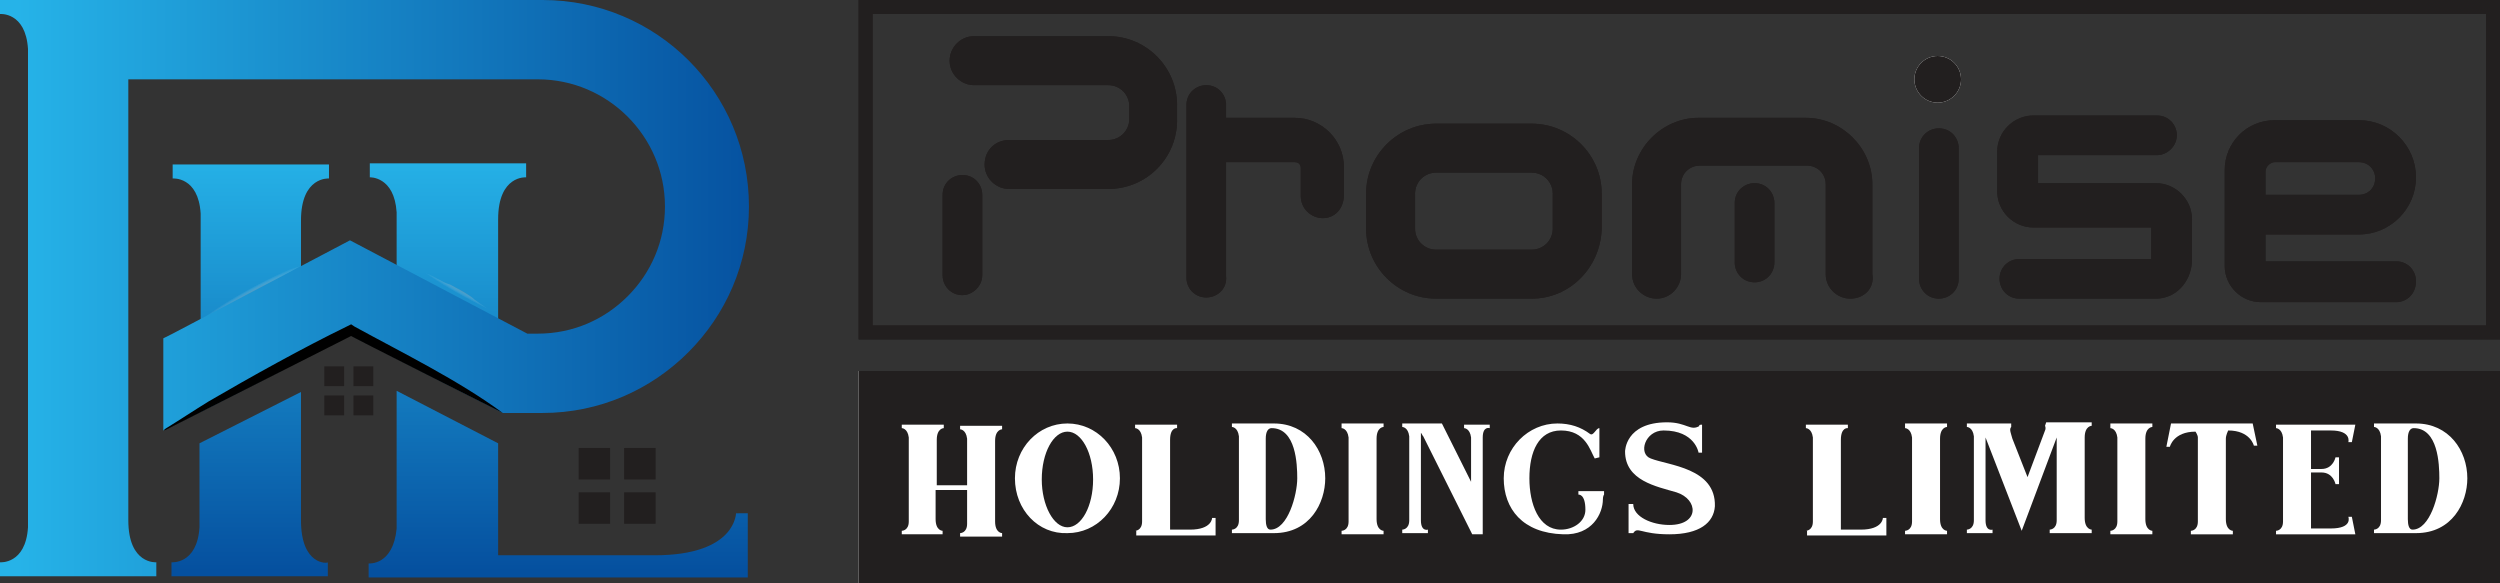 <?xml version="1.0" encoding="utf-8"?>
<!-- Generator: Adobe Illustrator 27.1.1, SVG Export Plug-In . SVG Version: 6.00 Build 0)  -->
<svg version="1.1" id="Layer_1" xmlns="http://www.w3.org/2000/svg" xmlns:xlink="http://www.w3.org/1999/xlink" x="0px" y="0px"
	 viewBox="0 0 214.3 50" style="enable-background:new 0 0 214.3 50;" xml:space="preserve">
<rect x="0" y="0" width="214.3" height="50" fill="#333333" stroke="none"/>
<style type="text/css">
	.st0{fill:#FFFFFF;}
	.st1{opacity:0.6;fill:#FFFFFF;}
	.st2{fill:#221F1F;}
	.st3{fill:url(#SVGID_1_);}
	.st4{fill:url(#SVGID_00000151517135873298643380000001755322825187159205_);}
	.st5{fill:url(#SVGID_00000078024644410435321400000006349436540408551055_);}
	.st6{fill:url(#SVGID_00000098924544806718440540000007986147456753350041_);}
	.st7{opacity:0.6;fill:url(#SVGID_00000021836041919298715080000011049048212218521486_);}
	.st8{opacity:0.6;fill:url(#SVGID_00000068667858135171448580000009956175012619350171_);}
	.st9{fill:#0958A7;}
	.st10{fill:url(#SVGID_00000052821110636974277940000001904013462749071262_);}
	.st11{fill:url(#SVGID_00000153680761256750562850000003986590799972935569_);}
	.st12{fill:url(#SVGID_00000155126459109490229690000006720911998518323593_);}
	.st13{fill:url(#SVGID_00000127007462140083619250000003961174832463574414_);}
	.st14{fill:url(#SVGID_00000134228176896407491600000005450149423039154061_);}
	.st15{fill:url(#SVGID_00000033363193301586665580000004553160525238754700_);}
	.st16{fill:url(#SVGID_00000044149207781642163990000006200978527443101603_);}
	.st17{fill:url(#SVGID_00000047758589529938969660000011617543964709759905_);}
	.st18{fill:url(#SVGID_00000026149675939171514840000009501761239297061250_);}
	.st19{fill:url(#SVGID_00000124134875815555862590000011860960806930854019_);}
	.st20{fill:url(#SVGID_00000049182430552083481540000003075834786372034705_);}
	.st21{fill:url(#SVGID_00000078024663173740380690000011187038225240984747_);}
	.st22{fill:url(#SVGID_00000152984246016064530640000003969664527318695592_);}
	.st23{fill:url(#SVGID_00000171698364917417981680000008364167225815286404_);}
	.st24{fill:url(#SVGID_00000148633291881815401190000006345989513970122683_);}
	.st25{fill:url(#SVGID_00000002347911688847157980000011332038117989051575_);}
	.st26{fill:url(#SVGID_00000103226313568888482150000017485815307449000887_);}
	.st27{opacity:0.6;fill:url(#SVGID_00000128447903376554523000000008457702752835072433_);}
	.st28{opacity:0.6;fill:url(#SVGID_00000021112368449252043920000016808352712200712599_);}
	.st29{fill:url(#SVGID_00000078731681637459087800000012377724830833217456_);}
	.st30{fill:url(#SVGID_00000074415688478982800020000010516434558270573465_);}
	.st31{fill:url(#SVGID_00000168795417138297199510000014265718939756892299_);}
	.st32{fill:url(#SVGID_00000113315700180261939580000004207037704287241623_);}
	.st33{fill:url(#SVGID_00000148628986633870519130000012903479412711053708_);}
	.st34{fill:url(#SVGID_00000163762920101632332950000011525528177770487195_);}
	.st35{fill:url(#SVGID_00000131362796231816334240000008503084125103612863_);}
	.st36{fill:url(#SVGID_00000033328460564945999050000016149971935963923887_);}
	.st37{fill:url(#SVGID_00000142136952557476549260000005061054686491470511_);}
	.st38{fill:url(#SVGID_00000023257764508954621220000013343509903393193364_);}
	.st39{fill:url(#SVGID_00000167357895917783806990000008865722517557175731_);}
	.st40{fill:url(#SVGID_00000095314325504870121240000000016061490115507132_);}
	.st41{fill:url(#SVGID_00000091008638444623127880000013328270196349950392_);}
	.st42{fill:url(#SVGID_00000092449092989923858510000010490172422140520105_);}
	.st43{fill:url(#SVGID_00000108292686132927893930000012996911199509291944_);}
	.st44{fill:url(#SVGID_00000134228952325829178980000011624155493401501112_);}
	.st45{fill:url(#SVGID_00000036219439099615570430000017709929813668006797_);}
	.st46{opacity:0.6;fill:url(#SVGID_00000089550714068878351610000012406050581040562836_);}
	.st47{opacity:0.6;fill:url(#SVGID_00000124127199275923024170000007617898277550328483_);}
	.st48{fill:url(#SVGID_00000072279745261345768600000016531175672917645223_);}
	.st49{fill:url(#SVGID_00000142867160909437275000000016400355692573417100_);}
	.st50{fill:url(#SVGID_00000148633166149370226430000004308790474949909665_);}
	.st51{fill:url(#SVGID_00000172426502576555532970000016565447396740055174_);}
	.st52{fill:url(#SVGID_00000158741223530094283970000008951667726788351644_);}
	.st53{opacity:0.6;fill:url(#SVGID_00000119802563764168340170000011549804841885030026_);}
	.st54{opacity:0.6;fill:url(#SVGID_00000002380929402069583350000009839723033782409148_);}
	.st55{fill:url(#SVGID_00000173869283789235253010000007253617810239253160_);}
	.st56{opacity:0.6;fill:url(#SVGID_00000101809092563374093820000016875228186503402132_);}
	.st57{opacity:0.6;fill:url(#SVGID_00000059292882896958063050000006429713822101380501_);}
	.st58{opacity:0.3;}
	.st59{fill:url(#SVGID_00000129924572975612480540000008161734247720822686_);}
	.st60{fill:url(#SVGID_00000016798259411741691880000003929508821531908254_);}
	.st61{fill:#2D358E;}
	.st62{fill:#43C6F2;}
</style>
<g>
	<path class="st2" d="M214.3,29.1H73.6V0h140.7V29.1z M74.8,27.9h138.3V1.2H74.8V27.9z"/>
</g>
<g>
	<g>
		<path class="st0" d="M91.5,37c-1.2,0-2.2,1.8-2.2,4.1c0,2.2,1,4.1,2.2,4.1c1.2,0,2.2-1.8,2.2-4.1C93.7,38.8,92.7,37,91.5,37z"/>
		<path class="st0" d="M206.9,36.7c-0.3,0-0.5,0.3-0.5,0.9v6.9c0,0.5,0.1,0.9,0.4,0.9c1.5,0,2.3-3,2.3-4.4
			C209.1,39.8,209,36.7,206.9,36.7z"/>
		<path class="st0" d="M73.6,31.8V50h140.7V31.8H73.6z M85.9,36.6c0,0-0.6,0-0.6,1v6.9c0,1,0.6,1,0.6,1v0.3h-3.6v-0.3
			c0,0,0.6,0,0.6-0.8V42h-2.7v2.5c0,1,0.6,1,0.6,1v0.3h-3.6v-0.3c0,0,0.6,0,0.6-0.8v-7.2c-0.1-0.8-0.6-0.8-0.6-0.8v-0.3h3.6v0.3
			c0,0-0.6,0-0.6,1v3.9l0,0h2.6v-4c-0.1-0.8-0.6-0.8-0.6-0.8v-0.3h3.6V36.6z M91.5,45.8C89,45.8,87,43.7,87,41c0-2.6,2-4.7,4.5-4.7
			c2.5,0,4.5,2.1,4.5,4.7C96,43.7,94,45.8,91.5,45.8z M104.1,45.8h-6.8v-0.3c0,0,0.6,0,0.6-0.8v-7.2c-0.1-0.8-0.6-0.8-0.6-0.8v-0.3
			h3.6v0.3c0,0-0.6-0.1-0.6,1l0,7.7h1.7c1.9,0,1.9-1,1.9-1h0.3V45.8z M109.2,45.8h-3.6v-0.3c0,0,0.6,0,0.6-0.8v-7.2
			c-0.1-0.8-0.6-0.8-0.6-0.8v-0.3c0,0,3.3,0,3.6,0c2.8,0,4.4,2.3,4.4,4.7C113.6,43.1,112.3,45.8,109.2,45.8z M118.5,36.6
			c0,0-0.6,0-0.6,1v6.9c0,1,0.6,1,0.6,1v0.3H115v-0.3c0,0,0.6,0,0.6-0.8v-7.2c-0.1-0.8-0.6-0.8-0.6-0.8v-0.3h3.6V36.6z M127.7,36.6
			c0,0-0.6-0.2-0.6,0.8l0,8.3h-0.9l-4.2-8.4c-0.1-0.1-0.1-0.2-0.2-0.3c0,0.1,0,0.2,0,0.3v7.2c0,1,0.6,0.8,0.6,0.8v0.3h-2.2v-0.3
			c0,0,0.6,0,0.6-0.8v-7.2c-0.1-0.8-0.6-0.8-0.6-0.8v-0.3h3.4l2.5,5v-3.8c-0.1-0.8-0.6-0.8-0.6-0.8v-0.3h2.2V36.6z M137.7,42.4
			c-0.2,0-0.3,0.1-0.3,0.5c0,1.2-0.9,3.1-3.4,3c-3.5-0.1-5.1-2.2-5.1-4.8c0-2.6,2.1-4.7,4.6-4.7c1.1,0,2,0.3,2.8,0.9
			c0.3,0.2,0.5-0.5,0.8-0.5v2.5l-0.4,0.1c-0.4-0.7-0.8-2.4-2.9-2.4c-1.9,0-2.7,1.8-2.7,4.1c0,2.2,0.8,4.4,2.7,4.4
			c1.1,0,2.1-0.7,2.1-1.7c0-1.4-0.6-1.3-0.6-1.3v-0.3h2.2V42.4z M142.9,45.9c-2.5,0-2.7-0.7-3.1-0.1c0,0-0.3,0-0.4,0v-2.5h0.4
			c0,1.1,1.6,1.8,3.1,1.8c2.6,0,2.5-2.2,0.6-2.8c-1.7-0.5-4.4-1-4.4-3.5c0,0,0-2.5,3.6-2.5c1.7,0,2,0.8,2.8,0.3
			c0.1-0.1,0.2-0.2,0.4-0.2c0,0.4,0,2.4,0,2.4l-0.3,0c0,0-0.3-1.9-3-1.9c-1.6,0-2.2,2-1.1,2.4c1.5,0.6,5.6,0.8,5.5,4.1
			C146.8,44.8,145.6,45.9,142.9,45.9z M161.7,45.8h-6.8v-0.3c0,0,0.6,0,0.6-0.8v-7.2c-0.1-0.8-0.6-0.8-0.6-0.8v-0.3h3.6v0.3
			c0,0-0.6-0.1-0.6,1l0,7.7h1.7c1.9,0,1.9-1,1.9-1h0.3V45.8z M166.9,36.6c0,0-0.6,0-0.6,1v6.9c0,1,0.6,1,0.6,1v0.3h-3.6v-0.3
			c0,0,0.6,0,0.6-0.8v-7.2c-0.1-0.8-0.6-0.8-0.6-0.8v-0.3h3.6V36.6z M179.2,36.6c0,0-0.6,0-0.6,1v6.9c0,1,0.6,1,0.6,1v0.3h-3.6v-0.3
			c0,0,0.6,0,0.6-0.8v-7.1l-2.7,7.2l-0.3,0.8l-3.1-8v7.1c0,1,0.6,0.8,0.6,0.8v0.3h-2.2v-0.3c0,0,0.6,0,0.6-0.8v-7.2
			c-0.1-0.8-0.6-0.8-0.6-0.8v-0.3h3.8l0,0.3c-0.2,0.2,0,0.6,0.1,1l1.3,3.3l1.5-4c0.1-0.2,0-0.4,0-0.4l0.1-0.3h3.9V36.6z M184.4,36.6
			c0,0-0.6,0-0.6,1v6.9c0,1,0.6,1,0.6,1v0.3h-3.6v-0.3c0,0,0.6,0,0.6-0.8v-7.2c-0.1-0.8-0.6-0.8-0.6-0.8v-0.3h3.6V36.6z M193.2,38.2
			c0,0-0.3-1.3-2.2-1.3c0,0-0.2,0.4-0.2,0.7v6.9c0,1,0.6,1,0.6,1v0.3h-3.6v-0.3c0,0,0.6,0,0.6-0.8v-7.2c0-0.2-0.2-0.5-0.2-0.5
			c-1.9,0-2.2,1.3-2.2,1.3h-0.3l0.3-1.9h7l0.4,1.9H193.2z M199.8,36.9h-1.7v3.3h0.9c1,0,1.2-1,1.2-1h0.3v2.3h-0.3c0,0-0.2-1-1.2-1
			h-0.9v4.8h1.7c1.9,0,1.5-1,1.5-1h0.3l0.3,1.5h-6.8v-0.3c0,0,0.6,0,0.6-0.8v-7.2c-0.1-0.8-0.6-0.8-0.6-0.8v-0.3h6.8l-0.3,1.5h-0.3
			C201.3,37.9,201.7,36.9,199.8,36.9z M207.1,45.8h-3.6v-0.3c0,0,0.6,0,0.6-0.8v-7.2c-0.1-0.8-0.6-0.8-0.6-0.8v-0.3c0,0,3.3,0,3.6,0
			c2.8,0,4.4,2.3,4.4,4.7C211.4,43.1,210.1,45.8,207.1,45.8z"/>
		<path class="st0" d="M109,36.7c-0.3,0-0.5,0.3-0.5,0.9v6.9c0,0.5,0.1,0.9,0.4,0.9c1.5,0,2.3-3,2.3-4.4
			C111.2,39.8,111.1,36.7,109,36.7z"/>
	</g>
</g>
<g>
	<g>
		<path class="st2" d="M95,16.2h-8.5c-1.1,0-2.1-0.9-2.1-2.1s0.9-2.1,2.1-2.1H95c1,0,1.8-0.8,1.8-1.8V9.1c0-1-0.8-1.8-1.8-1.8H83.5
			c-1.1,0-2.1-0.9-2.1-2.1c0-1.1,0.9-2.1,2.1-2.1H95c3.3,0,5.9,2.7,5.9,5.9v1.1C101,13.5,98.3,16.2,95,16.2z"/>
	</g>
	<g>
		<path class="st2" d="M131.3,25.6h-8.2c-3.3,0-6-2.7-6-6v-3c0-3.3,2.7-6,6-6h8.2c3.3,0,6,2.7,6,6v3
			C137.2,22.9,134.6,25.6,131.3,25.6z M123.1,14.8c-1,0-1.8,0.8-1.8,1.8v3c0,1,0.8,1.8,1.8,1.8h8.2c1,0,1.8-0.8,1.8-1.8v-3
			c0-1-0.8-1.8-1.8-1.8H123.1z"/>
	</g>
	<g>
		<path class="st2" d="M158.6,25.6c-1.1,0-2.1-0.9-2.1-2.1v-7.7c0-0.9-0.7-1.6-1.6-1.6h-9.2c-0.9,0-1.6,0.7-1.6,1.6v7.7
			c0,1.1-0.9,2.1-2.1,2.1c-1.1,0-2.1-0.9-2.1-2.1v-7.7c0-3.1,2.6-5.7,5.7-5.7h9.2c3.1,0,5.7,2.6,5.7,5.7v7.7
			C160.7,24.7,159.8,25.6,158.6,25.6z"/>
	</g>
	<g>
		<path class="st2" d="M150.4,24.2c-1,0-1.7-0.8-1.7-1.7v-5.1c0-1,0.8-1.7,1.7-1.7c1,0,1.7,0.8,1.7,1.7v5.1
			C152.1,23.4,151.4,24.2,150.4,24.2z"/>
	</g>
	<g>
		<path class="st2" d="M113.4,18.7c-1,0-1.9-0.8-1.9-1.9v-2.4c0-0.3-0.2-0.5-0.5-0.5h-6.4c-1,0-1.9-0.8-1.9-1.9s0.8-1.9,1.9-1.9h6.4
			c2.3,0,4.2,1.9,4.2,4.2v2.4C115.2,17.9,114.4,18.7,113.4,18.7z"/>
	</g>
	<g>
		<path class="st2" d="M82.5,25.3c-1,0-1.7-0.8-1.7-1.7v-6.9c0-1,0.8-1.7,1.7-1.7c1,0,1.7,0.8,1.7,1.7v6.9
			C84.2,24.5,83.4,25.3,82.5,25.3z"/>
	</g>
	<g>
		<path class="st2" d="M103.4,25.5c-1,0-1.7-0.8-1.7-1.7V9c0-1,0.8-1.7,1.7-1.7c1,0,1.7,0.8,1.7,1.7v14.7
			C105.2,24.7,104.4,25.5,103.4,25.5z"/>
	</g>
	<g>
		<path class="st2" d="M166.2,25.6c-1,0-1.7-0.8-1.7-1.7V12.7c0-1,0.8-1.7,1.7-1.7c1,0,1.7,0.8,1.7,1.7v11.2
			C167.9,24.9,167.1,25.6,166.2,25.6z"/>
	</g>
	<circle class="st0" cx="166.1" cy="6.8" r="2"/>
	<g>
		<path class="st2" d="M184.8,25.6h-11.7c-1,0-1.7-0.8-1.7-1.7c0-1,0.8-1.7,1.7-1.7h11.3v-2.7h-10.1c-1.7,0-3.1-1.4-3.1-3.1V13
			c0-1.7,1.4-3.1,3.1-3.1h10.6c1,0,1.7,0.8,1.7,1.7s-0.8,1.7-1.7,1.7h-10.2v2.4h10.1c1.7,0,3.1,1.4,3.1,3.1v3.6
			C187.8,24.2,186.5,25.6,184.8,25.6z"/>
	</g>
	<g>
		<path class="st2" d="M205.4,25.9h-11.6c-1.7,0-3.1-1.4-3.1-3.1v-8.2c0-2.4,1.9-4.3,4.3-4.3h7.2c2.7,0,4.9,2.2,4.9,4.9
			s-2.2,4.9-4.9,4.9h-8v2.3h11.2c1,0,1.7,0.8,1.7,1.7C207.1,25.2,206.3,25.9,205.4,25.9z M194.2,16.7h8c0.8,0,1.4-0.6,1.4-1.4
			c0-0.8-0.6-1.4-1.4-1.4H195c-0.4,0-0.8,0.4-0.8,0.8V16.7z"/>
	</g>
</g>
<g>
	<g>
		<rect x="27.8" y="31.4" class="st2" width="1.7" height="1.7"/>
		<rect x="30.3" y="31.4" class="st2" width="1.7" height="1.7"/>
		<rect x="27.8" y="33.9" class="st2" width="1.7" height="1.7"/>
		<rect x="30.3" y="33.9" class="st2" width="1.7" height="1.7"/>
	</g>
	<g>
		<rect x="49.6" y="38.4" class="st2" width="2.7" height="2.7"/>
		<rect x="53.5" y="38.4" class="st2" width="2.7" height="2.7"/>
		<rect x="49.6" y="42.2" class="st2" width="2.7" height="2.7"/>
		<rect x="53.5" y="42.2" class="st2" width="2.7" height="2.7"/>
	</g>
	
		<linearGradient id="SVGID_1_" gradientUnits="userSpaceOnUse" x1="-3856.332" y1="1727.08" x2="-3856.332" y2="1538.853" gradientTransform="matrix(0.191 0 0 0.191 759.466 -280.903)">
		<stop  offset="0" style="stop-color:#05509F"/>
		<stop  offset="1" style="stop-color:#26B3E8"/>
	</linearGradient>
	<path class="st3" d="M25.8,44.6v-11L17.1,38v7.2c-0.2,3.2-2.4,3-2.4,3v1.2h13.4v-1.2C28.1,48.3,25.8,48.5,25.8,44.6z"/>
	
		<linearGradient id="SVGID_00000088811820175762079400000017868130191122484131_" gradientUnits="userSpaceOnUse" x1="-3856.332" y1="1727.08" x2="-3856.332" y2="1538.853" gradientTransform="matrix(0.191 0 0 0.191 759.466 -280.903)">
		<stop  offset="0" style="stop-color:#05509F"/>
		<stop  offset="1" style="stop-color:#26B3E8"/>
	</linearGradient>
	<path style="fill:url(#SVGID_00000088811820175762079400000017868130191122484131_);" d="M14.8,14.1v1.2c0,0,2.2-0.2,2.4,3v17
		l8.6-4.4v-12c0-3.8,2.4-3.6,2.4-3.6v-1.2H14.8z"/>
	
		<linearGradient id="SVGID_00000110461504278998315870000007575597878262158472_" gradientUnits="userSpaceOnUse" x1="-3718.013" y1="1727.08" x2="-3718.013" y2="1538.853" gradientTransform="matrix(0.191 0 0 0.191 759.466 -280.903)">
		<stop  offset="0" style="stop-color:#05509F"/>
		<stop  offset="1" style="stop-color:#26B3E8"/>
	</linearGradient>
	<path style="fill:url(#SVGID_00000110461504278998315870000007575597878262158472_);" d="M63.1,43.9c0,0,0.1,3.7-7,3.7H42.7l0-9.6
		L34,33.5v11.8c-0.3,3.2-2.4,3-2.4,3v1.2h32.5v-5.5H63.1z"/>
	
		<linearGradient id="SVGID_00000029726463988382519360000016328205961306849458_" gradientUnits="userSpaceOnUse" x1="-3767.961" y1="1727.08" x2="-3767.961" y2="1538.853" gradientTransform="matrix(0.191 0 0 0.191 759.466 -280.903)">
		<stop  offset="0" style="stop-color:#05509F"/>
		<stop  offset="1" style="stop-color:#26B3E8"/>
	</linearGradient>
	<path style="fill:url(#SVGID_00000029726463988382519360000016328205961306849458_);" d="M34,18.2v12.5l8.7,4.4l0-16.3
		c0-3.8,2.4-3.6,2.4-3.6v-1.2H31.7v1.2C31.7,15.2,33.8,15.1,34,18.2z"/>
	
		<radialGradient id="SVGID_00000160151691333110149910000008553772827184213924_" cx="-3766.896" cy="1598.73" r="27.666" gradientTransform="matrix(0.168 9.083909e-02 -9.800865e-03 1.817379e-02 688.749 338.183)" gradientUnits="userSpaceOnUse">
		<stop  offset="0" style="stop-color:#707274"/>
		<stop  offset="1" style="stop-color:#FFFFFF;stop-opacity:0"/>
	</radialGradient>
	<path style="opacity:0.6;fill:url(#SVGID_00000160151691333110149910000008553772827184213924_);" d="M34,22.6
		c0.8,0.2,1.6,0.4,2.4,0.8c0.4,0.1,0.7,0.3,1.1,0.5c0.4,0.2,0.7,0.4,1.1,0.5c0.4,0.2,0.7,0.4,1.1,0.6c0.3,0.2,0.7,0.4,1,0.7
		c0.7,0.5,1.3,0.9,2,1.5l0,0.1L38.3,25L34,22.6L34,22.6z"/>
	
		<radialGradient id="SVGID_00000116915210336694718250000012548735843891272127_" cx="1227.799" cy="1599.346" r="27.666" gradientTransform="matrix(-0.168 9.083909e-02 9.800865e-03 1.817379e-02 212.402 -115.424)" gradientUnits="userSpaceOnUse">
		<stop  offset="0" style="stop-color:#707274"/>
		<stop  offset="1" style="stop-color:#FFFFFF;stop-opacity:0"/>
	</radialGradient>
	<path style="opacity:0.6;fill:url(#SVGID_00000116915210336694718250000012548735843891272127_);" d="M25.8,22.8
		c-0.8,0.2-1.6,0.4-2.4,0.8c-0.4,0.1-0.7,0.3-1.1,0.5c-0.4,0.2-0.7,0.4-1.1,0.5c-0.4,0.2-0.7,0.4-1.1,0.6c-0.3,0.2-0.7,0.4-1,0.7
		c-0.7,0.5-1.3,0.9-2,1.5l0,0.1l4.3-2.2L25.8,22.8L25.8,22.8z"/>
	
		<linearGradient id="SVGID_00000157274039371142648040000014475470055399674552_" gradientUnits="userSpaceOnUse" x1="-3968.441" y1="1596.935" x2="-3633" y2="1596.935" gradientTransform="matrix(0.191 0 0 0.191 759.466 -280.903)">
		<stop  offset="0" style="stop-color:#26B3E8"/>
		<stop  offset="1" style="stop-color:#05509F"/>
	</linearGradient>
	<path style="fill:url(#SVGID_00000157274039371142648040000014475470055399674552_);" d="M64.2,17.7c0,4.9-2,9.3-5.2,12.5
		c-3.2,3.2-7.6,5.2-12.5,5.2h-3.4L30,28.7l-16,8.2v-7.9l0.8-0.4l15.2-8l15.2,8h0.9c3,0,5.7-1.2,7.7-3.2c2-2,3.2-4.7,3.2-7.7
		c0-6-4.9-10.9-10.9-10.9H11v37.8c0,3.8,2.4,3.6,2.4,3.6v1.2H0v-1.2c0,0,2.2,0.2,2.4-3V4.2C2.2,1,0,1.2,0,1.2V0h46.5
		C56.3,0,64.2,7.9,64.2,17.7z"/>
	<g>
		<path d="M43.1,35.4c0,0-13.3-6.7-13-6.6c0,0-16,8.1-16,8.1l0-0.1c1.3-0.8,2.5-1.6,3.8-2.4c3.6-2.1,8.1-4.6,11.8-6.4
			c0,0,0.4-0.2,0.4-0.2l0.3,0.2C34.6,30.3,39.3,32.6,43.1,35.4L43.1,35.4z"/>
	</g>
</g>
<g>
	<path class="st2" d="M214.3,50H73.6V31.8h140.7V50z"/>
</g>
<g>
	<path class="st2" d="M214.3,29.1H73.6V0h140.7V29.1z M74.8,27.9h138.3V1.2H74.8V27.9z"/>
</g>
<g>
	<g>
		<path class="st0" d="M80.9,45.8h-3.6v-0.3c0,0,0.6,0,0.6-0.8v-7.2c-0.1-0.8-0.6-0.8-0.6-0.8v-0.3h3.6v0.3c0,0-0.6,0-0.6,1v3.9l0,0
			h2.6v-4c-0.1-0.8-0.6-0.8-0.6-0.8v-0.3h3.6v0.3c0,0-0.6,0-0.6,1v6.9c0,1,0.6,1,0.6,1v0.3h-3.6v-0.3c0,0,0.6,0,0.6-0.8V42h-2.7v2.5
			c0,1,0.6,1,0.6,1V45.8z"/>
		<path class="st0" d="M91.5,36.3c2.5,0,4.5,2.1,4.5,4.7c0,2.6-2,4.7-4.5,4.7C89,45.8,87,43.7,87,41C87,38.4,89,36.3,91.5,36.3z
			 M91.5,37c-1.2,0-2.2,1.8-2.2,4.1c0,2.2,1,4.1,2.2,4.1c1.2,0,2.2-1.8,2.2-4.1C93.7,38.8,92.7,37,91.5,37z"/>
		<path class="st0" d="M97.3,45.5c0,0,0.6,0,0.6-0.8v-7.2c-0.1-0.8-0.6-0.8-0.6-0.8v-0.3h3.6v0.3c0,0-0.6-0.1-0.6,1l0,7.7h1.7
			c1.9,0,1.9-1,1.9-1h0.3v1.5h-6.8V45.5z"/>
		<path class="st0" d="M105.6,36.3c0,0,3.3,0,3.6,0c2.8,0,4.4,2.3,4.4,4.7c0,2.1-1.3,4.7-4.4,4.7h-3.6v-0.3c0,0,0.6,0,0.6-0.8v-7.2
			c-0.1-0.8-0.6-0.8-0.6-0.8V36.3z M109,36.7c-0.3,0-0.5,0.3-0.5,0.9v6.9c0,0.5,0.1,0.9,0.4,0.9c1.5,0,2.3-3,2.3-4.4
			C111.2,39.8,111.1,36.7,109,36.7z"/>
		<path class="st0" d="M115,36.3h3.6v0.3c0,0-0.6,0-0.6,1v6.9c0,1,0.6,1,0.6,1v0.3H115v-0.3c0,0,0.6,0,0.6-0.8v-7.2
			c-0.1-0.8-0.6-0.8-0.6-0.8V36.3z"/>
		<path class="st0" d="M126.1,41.3v-3.8c-0.1-0.8-0.6-0.8-0.6-0.8v-0.3h2.2v0.3c0,0-0.6-0.2-0.6,0.8l0,8.3h-0.9l-4.2-8.4
			c-0.1-0.1-0.1-0.2-0.2-0.3c0,0.1,0,0.2,0,0.3v7.2c0,1,0.6,0.8,0.6,0.8v0.3h-2.2v-0.3c0,0,0.6,0,0.6-0.8v-7.2
			c-0.1-0.8-0.6-0.8-0.6-0.8v-0.3h3.4L126.1,41.3z"/>
		<path class="st0" d="M137.4,42.8c0,1.2-0.9,3.1-3.4,3c-3.5-0.1-5.1-2.2-5.1-4.8c0-2.6,2.1-4.7,4.6-4.7c1.1,0,2,0.3,2.8,0.9
			c0.3,0.2,0.5-0.5,0.8-0.5v2.5l-0.4,0.1c-0.4-0.7-0.8-2.4-2.9-2.4c-1.9,0-2.7,1.8-2.7,4.1c0,2.2,0.8,4.4,2.7,4.4
			c1.1,0,2.1-0.7,2.1-1.7c0-1.4-0.6-1.3-0.6-1.3v-0.3h2.2v0.3C137.5,42.4,137.4,42.5,137.4,42.8z"/>
		<path class="st0" d="M145.9,36.4c0,0.4,0,2.4,0,2.4l-0.3,0c0,0-0.3-1.9-3-1.9c-1.6,0-2.2,2-1.1,2.4c1.5,0.6,5.6,0.8,5.5,4.1
			c-0.1,1.4-1.3,2.4-3.9,2.4c-2.5,0-2.7-0.7-3.1-0.1c0,0-0.3,0-0.4,0v-2.5h0.4c0,1.1,1.6,1.8,3.1,1.8c2.6,0,2.5-2.2,0.6-2.8
			c-1.7-0.5-4.4-1-4.4-3.5c0,0,0-2.5,3.6-2.5c1.7,0,2,0.8,2.8,0.3C145.6,36.5,145.6,36.4,145.9,36.4z"/>
		<path class="st0" d="M154.8,45.5c0,0,0.6,0,0.6-0.8v-7.2c-0.1-0.8-0.6-0.8-0.6-0.8v-0.3h3.6v0.3c0,0-0.6-0.1-0.6,1l0,7.7h1.7
			c1.9,0,1.9-1,1.9-1h0.3v1.5h-6.8V45.5z"/>
		<path class="st0" d="M163.3,36.3h3.6v0.3c0,0-0.6,0-0.6,1v6.9c0,1,0.6,1,0.6,1v0.3h-3.6v-0.3c0,0,0.6,0,0.6-0.8v-7.2
			c-0.1-0.8-0.6-0.8-0.6-0.8V36.3z"/>
		<path class="st0" d="M172.4,36.3l0,0.3c-0.2,0.2,0,0.6,0.1,1l1.3,3.3l1.5-4c0.1-0.2,0-0.4,0-0.4l0.1-0.3h3.9v0.3c0,0-0.6,0-0.6,1
			v6.9c0,1,0.6,1,0.6,1v0.3h-3.6v-0.3c0,0,0.6,0,0.6-0.8v-7.1l-2.7,7.2l-0.3,0.8l-3.1-8v7.1c0,1,0.6,0.8,0.6,0.8v0.3h-2.2v-0.3
			c0,0,0.6,0,0.6-0.8v-7.2c-0.1-0.8-0.6-0.8-0.6-0.8v-0.3H172.4z"/>
		<path class="st0" d="M180.9,36.3h3.6v0.3c0,0-0.6,0-0.6,1v6.9c0,1,0.6,1,0.6,1v0.3h-3.6v-0.3c0,0,0.6,0,0.6-0.8v-7.2
			c-0.1-0.8-0.6-0.8-0.6-0.8V36.3z"/>
		<path class="st0" d="M186.1,36.3h7l0.4,1.9h-0.3c0,0-0.3-1.3-2.2-1.3c0,0-0.2,0.4-0.2,0.7v6.9c0,1,0.6,1,0.6,1v0.3h-3.6v-0.3
			c0,0,0.6,0,0.6-0.8v-7.2c0-0.2-0.2-0.5-0.2-0.5c-1.9,0-2.2,1.3-2.2,1.3h-0.3L186.1,36.3z"/>
		<path class="st0" d="M200.5,41.5h-0.3c0,0-0.2-1-1.2-1h-0.9v4.8h1.7c1.9,0,1.5-1,1.5-1h0.3l0.3,1.5h-6.8v-0.3c0,0,0.6,0,0.6-0.8
			v-7.2c-0.1-0.8-0.6-0.8-0.6-0.8v-0.3h6.8l-0.3,1.5h-0.3c0,0,0.3-1-1.5-1h-1.7v3.3h0.9c1,0,1.2-1,1.2-1h0.3V41.5z"/>
		<path class="st0" d="M203.5,36.3c0,0,3.3,0,3.6,0c2.8,0,4.4,2.3,4.4,4.7c0,2.1-1.3,4.7-4.4,4.7h-3.6v-0.3c0,0,0.6,0,0.6-0.8v-7.2
			c-0.1-0.8-0.6-0.8-0.6-0.8V36.3z M206.9,36.7c-0.3,0-0.5,0.3-0.5,0.9v6.9c0,0.5,0.1,0.9,0.4,0.9c1.5,0,2.3-3,2.3-4.4
			C209.1,39.8,209,36.7,206.9,36.7z"/>
	</g>
</g>
<g>
	<g>
		<path class="st2" d="M95,16.2h-8.5c-1.1,0-2.1-0.9-2.1-2.1s0.9-2.1,2.1-2.1H95c1,0,1.8-0.8,1.8-1.8V9.1c0-1-0.8-1.8-1.8-1.8H83.5
			c-1.1,0-2.1-0.9-2.1-2.1c0-1.1,0.9-2.1,2.1-2.1H95c3.3,0,5.9,2.7,5.9,5.9v1.1C101,13.5,98.3,16.2,95,16.2z"/>
	</g>
	<g>
		<path class="st2" d="M131.3,25.6h-8.2c-3.3,0-6-2.7-6-6v-3c0-3.3,2.7-6,6-6h8.2c3.3,0,6,2.7,6,6v3
			C137.2,22.9,134.6,25.6,131.3,25.6z M123.1,14.8c-1,0-1.8,0.8-1.8,1.8v3c0,1,0.8,1.8,1.8,1.8h8.2c1,0,1.8-0.8,1.8-1.8v-3
			c0-1-0.8-1.8-1.8-1.8H123.1z"/>
	</g>
	<g>
		<path class="st2" d="M158.6,25.6c-1.1,0-2.1-0.9-2.1-2.1v-7.7c0-0.9-0.7-1.6-1.6-1.6h-9.2c-0.9,0-1.6,0.7-1.6,1.6v7.7
			c0,1.1-0.9,2.1-2.1,2.1c-1.1,0-2.1-0.9-2.1-2.1v-7.7c0-3.1,2.6-5.7,5.7-5.7h9.2c3.1,0,5.7,2.6,5.7,5.7v7.7
			C160.7,24.7,159.8,25.6,158.6,25.6z"/>
	</g>
	<g>
		<path class="st2" d="M150.4,24.2c-1,0-1.7-0.8-1.7-1.7v-5.1c0-1,0.8-1.7,1.7-1.7c1,0,1.7,0.8,1.7,1.7v5.1
			C152.1,23.4,151.4,24.2,150.4,24.2z"/>
	</g>
	<g>
		<path class="st2" d="M113.4,18.7c-1,0-1.9-0.8-1.9-1.9v-2.4c0-0.3-0.2-0.5-0.5-0.5h-6.4c-1,0-1.9-0.8-1.9-1.9s0.8-1.9,1.9-1.9h6.4
			c2.3,0,4.2,1.9,4.2,4.2v2.4C115.2,17.9,114.4,18.7,113.4,18.7z"/>
	</g>
	<g>
		<path class="st2" d="M82.5,25.3c-1,0-1.7-0.8-1.7-1.7v-6.9c0-1,0.8-1.7,1.7-1.7c1,0,1.7,0.8,1.7,1.7v6.9
			C84.2,24.5,83.4,25.3,82.5,25.3z"/>
	</g>
	<g>
		<path class="st2" d="M103.4,25.5c-1,0-1.7-0.8-1.7-1.7V9c0-1,0.8-1.7,1.7-1.7c1,0,1.7,0.8,1.7,1.7v14.7
			C105.2,24.7,104.4,25.5,103.4,25.5z"/>
	</g>
	<g>
		<path class="st2" d="M166.2,25.6c-1,0-1.7-0.8-1.7-1.7V12.7c0-1,0.8-1.7,1.7-1.7c1,0,1.7,0.8,1.7,1.7v11.2
			C167.9,24.9,167.1,25.6,166.2,25.6z"/>
	</g>
	<circle class="st2" cx="166.1" cy="6.8" r="2"/>
	<g>
		<path class="st2" d="M184.8,25.6h-11.7c-1,0-1.7-0.8-1.7-1.7c0-1,0.8-1.7,1.7-1.7h11.3v-2.7h-10.1c-1.7,0-3.1-1.4-3.1-3.1V13
			c0-1.7,1.4-3.1,3.1-3.1h10.6c1,0,1.7,0.8,1.7,1.7s-0.8,1.7-1.7,1.7h-10.2v2.4h10.1c1.7,0,3.1,1.4,3.1,3.1v3.6
			C187.8,24.2,186.5,25.6,184.8,25.6z"/>
	</g>
	<g>
		<path class="st2" d="M205.4,25.9h-11.6c-1.7,0-3.1-1.4-3.1-3.1v-8.2c0-2.4,1.9-4.3,4.3-4.3h7.2c2.7,0,4.9,2.2,4.9,4.9
			s-2.2,4.9-4.9,4.9h-8v2.3h11.2c1,0,1.7,0.8,1.7,1.7C207.1,25.2,206.3,25.9,205.4,25.9z M194.2,16.7h8c0.8,0,1.4-0.6,1.4-1.4
			c0-0.8-0.6-1.4-1.4-1.4H195c-0.4,0-0.8,0.4-0.8,0.8V16.7z"/>
	</g>
</g>
</svg>
